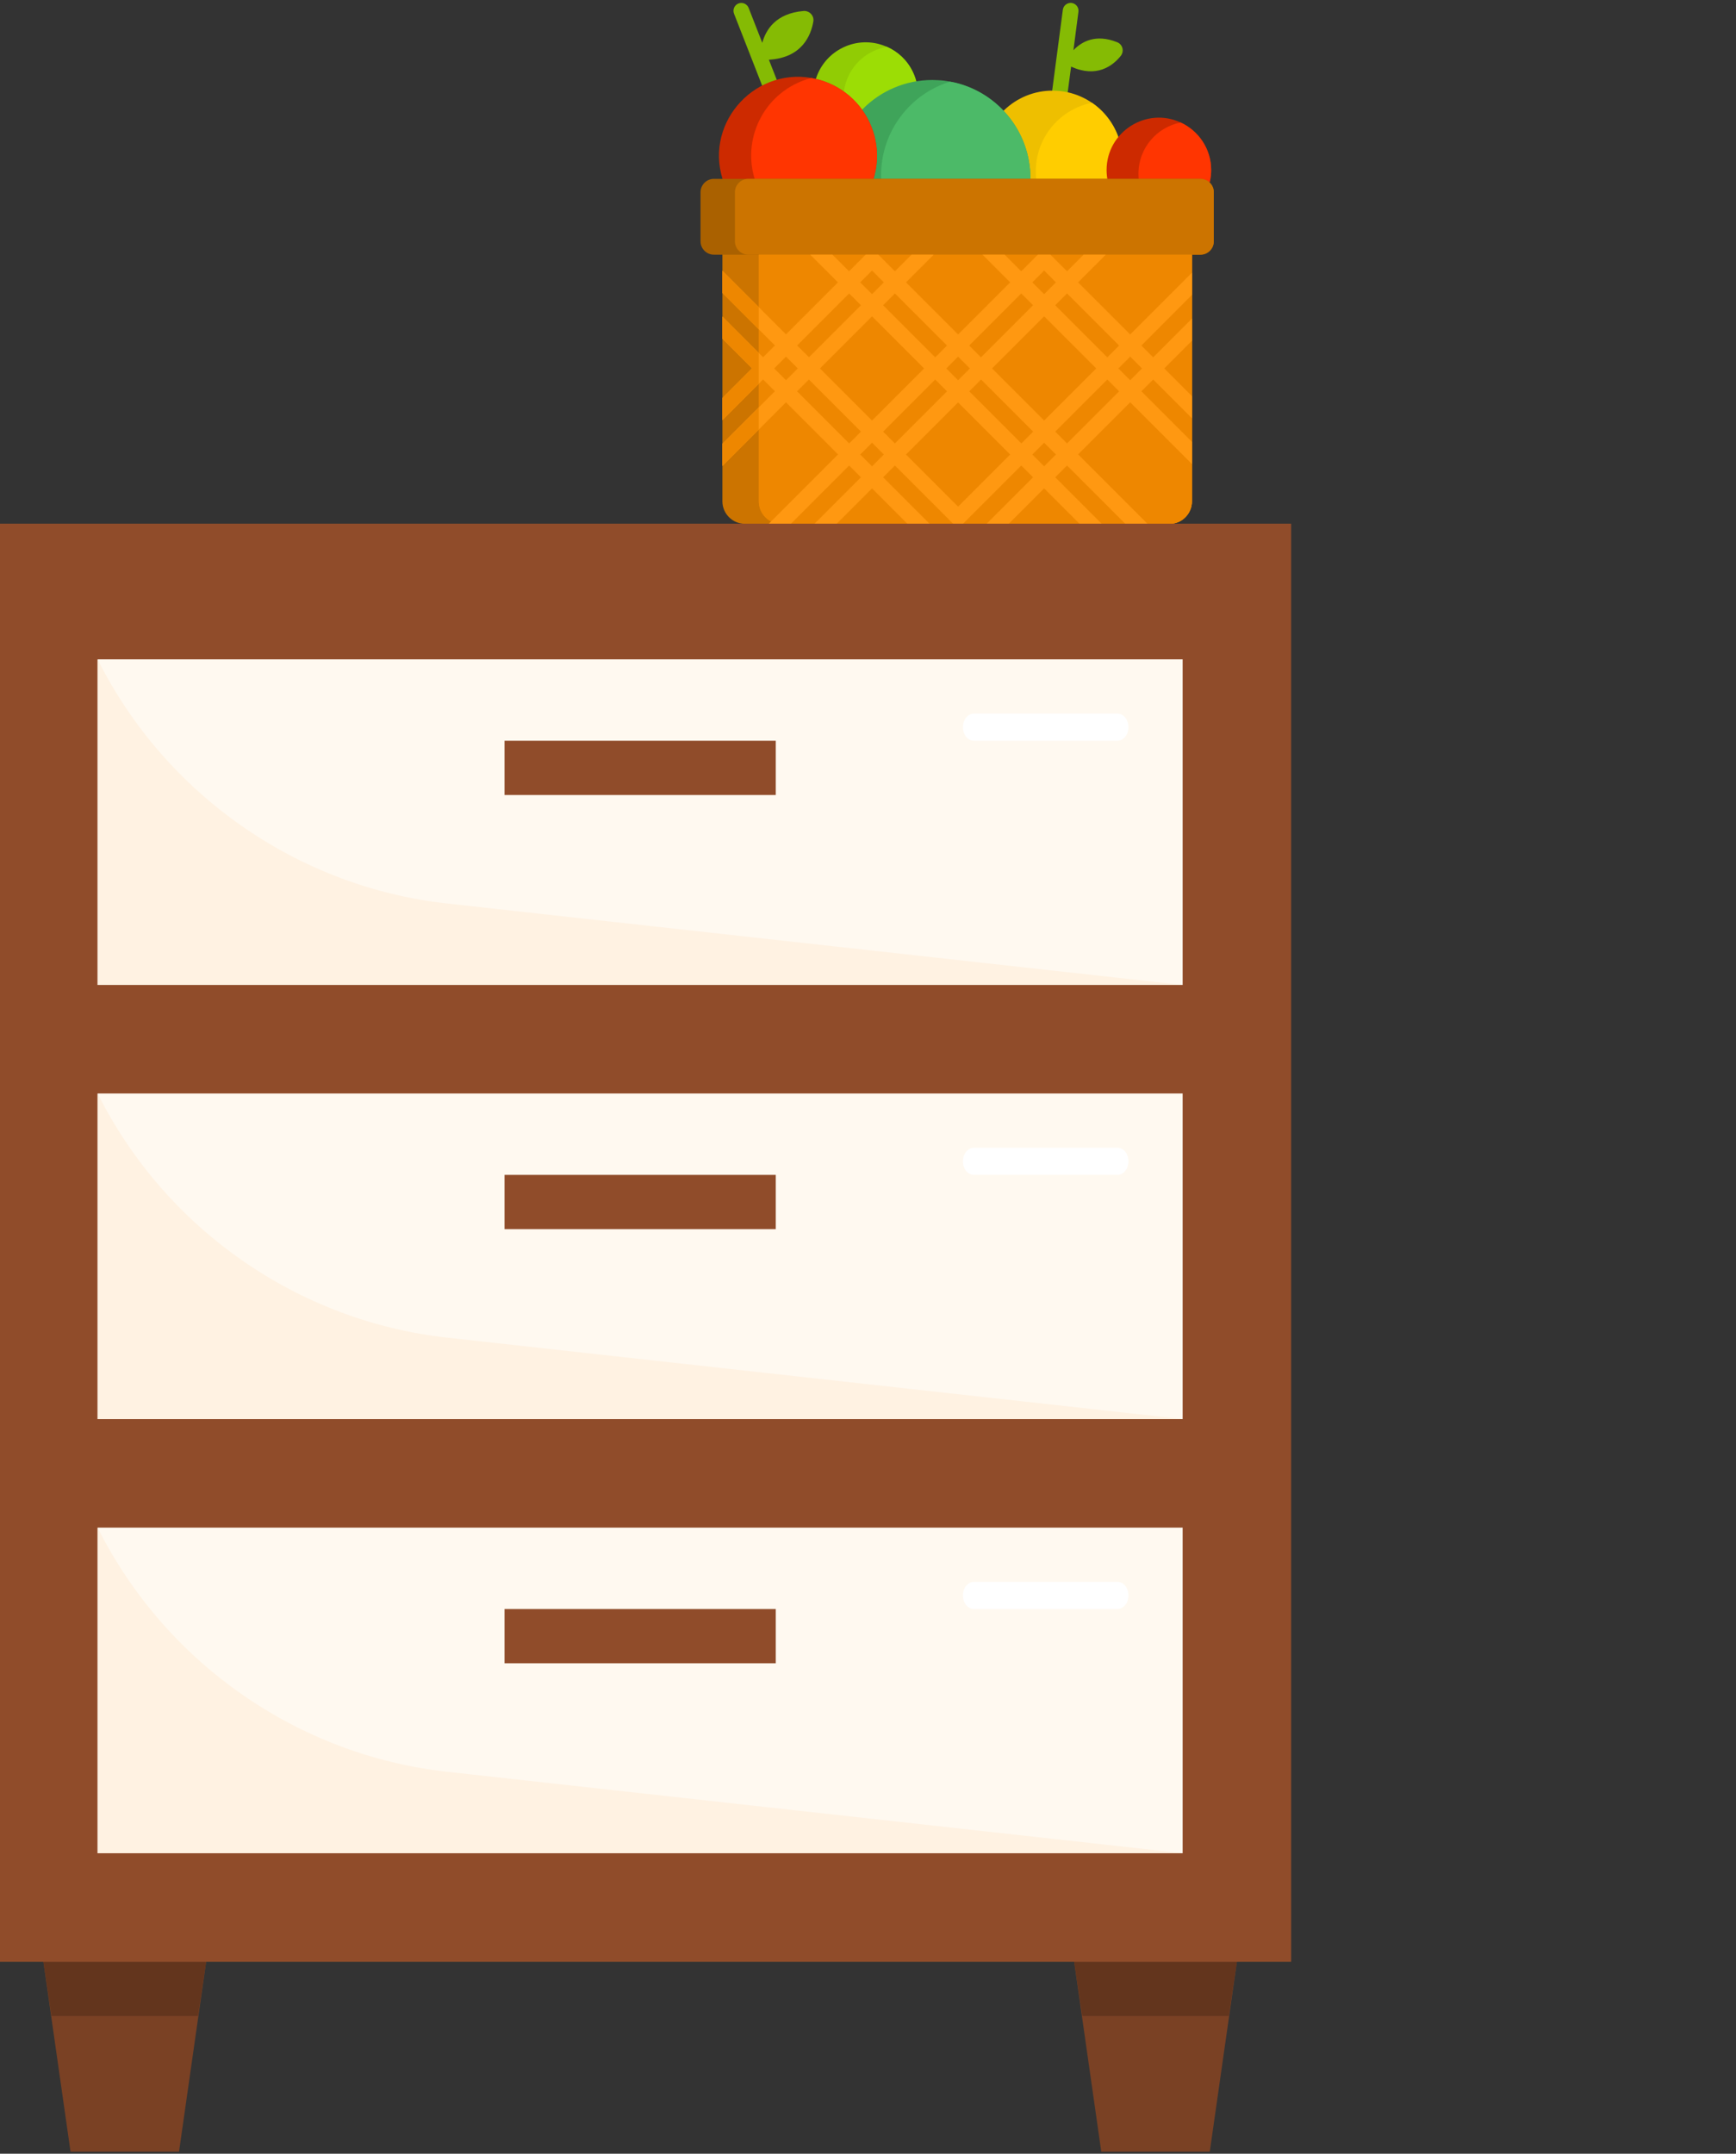 <svg id="Layer_1_1_" enable-background="new 0 0 512 635" height="635" viewBox="0 0 512 635" width="512" xmlns="http://www.w3.org/2000/svg">
    <rect x="0" y="0" width="512" height="635" fill="#333333" stroke="none"/>
    <g transform="matrix(0.3,0,0,0.3,0,0)">
        <path style="fill: #91cc04"
            d="M 873.4 139.3 c -4.4 2.1 -8.9 3.6 -13.5 4.4 c -3.2 0.6 -6.4 0.8 -9.6 0.7 c -2.5 0 -5.1 -0.3 -7.5 -0.7 c -15.9 -2.6 -30.4 -12.7 -38 -28.4 c -12.3 -25.6 -1.6 -56.3 24 -68.6 c 13.4 -6.5 28.3 -6.6 41.1 -1.5 c 0 0 0 0 0 0 c 0.6 0.2 1.2 0.5 1.8 0.7 c 10.8 4.7 20.1 13.2 25.6 24.7 C 909.7 96.3 899 127 873.4 139.3 z" />
        <path style="fill: #9cdd05"
            d="M 873.4 139.3 c -4.4 2.1 -8.9 3.6 -13.5 4.4 c -10.8 -4.7 -20.1 -13.2 -25.6 -24.7 c -12.3 -25.6 -1.6 -56.3 24 -68.6 c 4.4 -2.1 8.9 -3.6 13.5 -4.4 c 10.8 4.7 20.1 13.2 25.6 24.7 C 909.7 96.3 899 127 873.4 139.3 z" />
        <path style="fill: #85bb04"
            d="M 1098.3 41.5 c -21.2 -8.5 -35 -0.5 -43 7.8 l 4.9 -37.7 c 0.6 -4.2 -2.4 -8.1 -6.6 -8.7 c -4.2 -0.5 -8.1 2.4 -8.7 6.6 l -10.4 78.8 c -0.6 4.2 2.4 8.1 6.6 8.7 c 0.3 0 0.7 0.1 1 0.1 c 3.8 0 7.1 -2.8 7.6 -6.7 l 3.3 -24.9 c 25.1 11.3 40.8 -0.7 48.6 -10.3 C 1105.5 50.6 1103.8 43.7 1098.3 41.5 z" />
        <path style="fill: #eebf00"
            d="M 1103 165.2 c -4.4 40 -42 67.6 -81.4 59.9 c -34.7 -6.8 -59 -39.1 -55 -74.9 c 4.1 -37.7 38.1 -64.9 75.7 -60.7 C 1080 93.6 1107.1 127.6 1103 165.2 z" />
        <path style="fill: #ffcd00"
            d="M 1103 165.2 c -3.4 30.5 -26.2 54.1 -54.8 59.8 c -20.2 -13.8 -32.4 -38.1 -29.5 -64.2 c 3.4 -30.5 26.2 -54.1 54.8 -59.8 C 1093.7 114.8 1105.8 139.1 1103 165.2 z" />
        <path style="fill: #3fa45a"
            d="M 1013 175.1 c 0 43.3 -28.5 79.9 -67.8 92 c -7.3 2.3 -15 3.7 -22.9 4.2 c -1.3 0.1 -2.5 0.1 -3.8 0.1 c -0.6 0 -1.2 0 -1.8 0 c -53.2 0 -96.4 -43.1 -96.4 -96.4 s 43.1 -96.4 96.4 -96.4 c 1.9 0 3.8 0.1 5.7 0.2 c 4 0.2 7.9 0.7 11.7 1.4 c 1.7 0.3 3.3 0.6 5 1 C 981.4 91.4 1013 129.6 1013 175.1 z" />
        <path style="fill: #4cba68"
            d="M 1013 175.1 c 0 43.3 -28.5 79.9 -67.8 92 c -44.9 -8.2 -79 -47.5 -79 -94.8 c 0 -43.3 28.5 -79.9 67.7 -92 c 1.7 0.3 3.3 0.6 5 1 C 981.4 91.4 1013 129.6 1013 175.1 z" />
        <path style="fill: #cd2a00"
            d="M 1190.7 167.1 c 0 28.1 -22.7 51.4 -51.4 51.4 c -28.4 0 -51.4 -23 -51.4 -51.4 c 0 -37.5 39.1 -62.4 72.8 -46.7 C 1178.4 128.6 1190.7 146.4 1190.7 167.1 z" />
        <path style="fill: #85bb04"
            d="M 790 10.8 C 762.7 13.1 752.9 29.2 749.4 42.1 L 736 7.8 c -1.6 -4 -6 -5.9 -10 -4.4 c -4 1.6 -5.9 6 -4.4 10 l 27.5 70.3 c 1.2 3 4.1 4.9 7.2 4.9 c 0.9 0 1.9 -0.2 2.8 -0.5 c 4 -1.6 5.9 -6 4.4 -10 l -7.6 -19.4 c 32.6 -1.9 41.4 -24 43.7 -37.6 C 800.5 15.4 795.8 10.4 790 10.8 z" />
        <path style="fill: #cd2a00"
            d="M 799.3 229.4 c -2.7 0.5 -5.4 0.8 -8.1 1.1 c -33.4 2.9 -66.1 -16.2 -78.9 -49 C 689.9 124.2 739.6 66.6 797.6 76.6 c 1.5 0.3 2.9 0.6 4.4 0.9 c 24.1 5.6 45.1 22.6 54.8 47.3 C 875 171.4 844.9 220.9 799.3 229.4 z" />
        <g>
            <path style="fill: #ff3501"
                d="M 799.3 229.4 c -24.3 -5.7 -45.6 -22.9 -55.4 -47.9 c -15.8 -40.4 4.1 -86 44.6 -101.9 c 3 -1.2 6 -2.1 9.1 -2.9 c 1.5 0.3 2.9 0.6 4.4 0.9 c 24.1 5.6 45.1 22.6 54.8 47.3 C 875 171.4 844.9 220.9 799.3 229.4 z" />
            <path style="fill: #ff3501"
                d="M 1190.7 167.1 c 0 25 -17.9 45.9 -41.6 50.4 c -17.7 -8.1 -29.9 -26 -29.9 -46.7 c 0 -25 17.9 -45.9 41.6 -50.4 C 1178.4 128.6 1190.7 146.4 1190.7 167.1 z" />
        </g>
        <path style="fill: #cc7400"
            d="M 1171.8 218.6 v 274.1 c 0 12.2 -10 22.1 -22.1 22.1 H 732.3 c -12.2 0 -22.1 -10 -22.1 -22.1 V 218.6 c 0 -3.7 2.2 -6.9 5.3 -8.3 c 1.2 -0.6 2.6 -0.9 4 -0.9 h 443.1 C 1167.6 209.4 1171.8 213.5 1171.8 218.6 z" />
        <path style="fill: #aa6100"
            d="M 1193.3 188.9 v 48.3 c 0 7.2 -5.9 13.1 -13.1 13.1 H 701.8 c -7.2 0 -13.1 -5.9 -13.1 -13.1 v -48.3 c 0 -7.2 5.9 -13.1 13.1 -13.1 h 478.4 C 1187.4 175.8 1193.3 181.7 1193.3 188.9 z" />
        <path style="fill: #cc7400"
            d="M 1193.3 188.9 v 48.3 c 0 7.2 -5.9 13.1 -13.1 13.1 H 735.6 c -7.2 0 -13.1 -5.9 -13.1 -13.1 v -48.3 c 0 -7.2 5.9 -13.1 13.1 -13.1 h 444.6 C 1187.4 175.8 1193.3 181.7 1193.3 188.9 z" />
        <path id="SVGCleanerId_0" style="fill: #ee8700" d="M 1171.8 250.3 V 492.8 c 0 12.2 -10 22.1 -22.1 22.1 H 768.1 c -12.2 0 -22.1 -10 -22.1 -22.1 V 250.3 H 1171.8 z" />
        <g>
            <path id="SVGCleanerId_0_1_" style="fill: #ee8700" d="M 1171.8 250.3 V 492.8 c 0 12.2 -10 22.1 -22.1 22.1 H 768.1 c -12.2 0 -22.1 -10 -22.1 -22.1 V 250.3 H 1171.8 z" />
        </g>
        <path style="fill: #ff9811"
            d="M 1171.8 289.8 v -21.8 l -60.7 60.7 l -51.2 -51.2 l 27.2 -27.2 h -21.8 l -16.3 16.3 l -16.3 -16.3 H 1020.3 l -16.3 16.3 l -16.3 -16.3 h -21.8 l 27.2 27.2 l -51.2 51.2 l -51.2 -51.2 l 27.2 -27.2 h -21.8 l -16.3 16.3 l -16.3 -16.3 h -12.5 l -16.3 16.3 l -16.3 -16.3 h -21.8 l 27.2 27.2 L 772.7 328.6 l -62.5 -62.5 v 21.8 l 51.6 51.6 l -11.6 11.6 c -8.2 -8.2 -32.2 -32.2 -40 -40 v 21.8 l 29.1 29.1 l -29.1 29.1 v 21.8 l 40 -40 l 11.6 11.6 l -51.6 51.6 v 21.8 c 7.8 -7.8 54.6 -54.6 62.5 -62.5 l 51.2 51.2 l -68.2 68.2 h 21.8 l 57.3 -57.3 l 11.6 11.6 l -45.7 45.7 h 21.8 l 34.8 -34.8 l 34.8 34.8 h 21.8 c -9.1 -9.1 -29.8 -29.8 -45.7 -45.7 l 11.6 -11.6 l 0 0 c 16.8 16.8 40.1 40.1 57.3 57.3 h 9.6 c 17 -17 40.5 -40.5 57.3 -57.3 l 0 0 l 11.6 11.6 l -37.9 37.9 l -7.8 7.8 h 21.8 l 34.8 -34.8 l 34.8 34.8 h 21.8 l -45.7 -45.7 l 11.6 -11.6 l 57.3 57.3 h 21.8 l -68.2 -68.2 l 51.2 -51.2 c 11.5 11.5 48.1 48.1 60.7 60.7 v -21.8 l -49.7 -49.7 l 11.6 -11.6 l 38.1 38.1 v -21.8 l -27.2 -27.2 l 27.2 -27.2 v -21.8 c -17.9 17.9 -21.2 21.2 -38.1 38.1 l -11.6 -11.6 C 1129.6 332 1164.2 297.4 1171.8 289.8 z M 1049 288.4 l 51.2 51.2 l -11.6 11.6 l -51.2 -51.2 L 1049 288.4 z M 1077.7 362.1 l -51.2 51.2 l -51.2 -51.2 l 51.2 -51.2 L 1077.7 362.1 z M 1026.5 265.9 l 11.6 11.6 l -11.6 11.6 l -11.6 -11.6 L 1026.5 265.9 z M 1004 288.4 l 11.6 11.6 l -51.2 51.2 l -11.6 -11.6 L 1004 288.4 z M 953.5 362.1 l -11.6 11.6 l 0 0 l -11.6 -11.6 l 11.6 -11.6 L 953.5 362.1 z M 931 339.6 l -11.6 11.6 l -33.7 -33.7 l -17.5 -17.5 l 11.6 -11.6 L 931 339.6 z M 908.5 362.1 l -51.2 51.2 l -51.2 -51.2 l 51.2 -51.2 L 908.5 362.1 z M 857.3 265.9 l 11.6 11.6 l -11.6 11.6 l -11.6 -11.6 L 857.3 265.9 z M 834.8 288.4 l 11.6 11.6 l -32.6 32.6 l -18.5 18.5 l -11.6 -11.6 L 834.8 288.4 z M 761.1 362.1 l 11.6 -11.6 l 0 0 l 11.6 11.6 l -11.6 11.6 L 761.1 362.1 z M 783.6 384.6 l 11.6 -11.6 l 51.2 51.2 l -11.6 11.6 L 783.6 384.6 z M 857.3 458.3 l -11.6 -11.6 l 11.6 -11.6 l 11.6 11.6 L 857.3 458.3 z M 879.8 435.8 l -11.6 -11.6 l 51.2 -51.2 l 11.6 11.6 L 879.8 435.8 z M 941.9 497.9 l -51.2 -51.2 l 51.2 -51.2 l 51.2 51.2 L 941.9 497.9 z M 952.9 384.6 L 952.9 384.6 l 11.6 -11.6 l 51.2 51.2 l -11.6 11.6 L 952.9 384.6 z M 1026.5 458.3 l -11.6 -11.6 l 11.6 -11.6 l 11.6 11.6 L 1026.5 458.3 z M 1049 435.8 l -11.6 -11.6 l 51.2 -51.2 l 11.6 11.6 L 1049 435.8 z M 1122.7 362.1 l -11.6 11.6 l -11.6 -11.6 l 11.6 -11.6 L 1122.7 362.1 z" />
        <g>
            <path style="fill: #ee8700" d="M 710.2 311.1 v 21.8 l 29.1 29.1 L 710.2 391.2 v 21.8 l 35.7 -35.7 V 346.9 C 735.6 336.5 716.9 317.9 710.2 311.1 z" />
            <path style="fill: #ee8700" d="M 710.2 458 c 4.3 -4.3 20.7 -20.7 35.7 -35.7 v -21.8 l -35.7 35.7 C 710.2 436.2 710.2 458 710.2 458 z" />
            <polygon style="fill: #ee8700" points="710.2,266.1 710.2,288 745.9,323.7 745.9,301.8" />
        </g>
    </g>
    <g transform="matrix(8,0,0,8,0,0)">
        <path d="M 2.6 79.3 h 4 l 1 -7 h -6 z" fill="#7a4124" />
        <path d="M 39.6 72.3 l 1 7 h 4 l 1 -7 z" fill="#7a4124" />
        <path d="M 7.3 74.3 l 0.3 -2 h -6 l 0.3 2 z" fill="#63351d" />
        <path d="M 45.3 74.3 l 0.3 -2 h -6 l 0.3 2 z" fill="#63351d" />
        <path d="M 47.6 72.3 v -53 h -48 v 53 h 2 h 6 h 32 h 6 z" fill="#904c2a" />
        <path d="M 3.6 40.3 h 40 v 12 h -40 z" fill="#fff9f0" />
        <path d="M 3.6 56.3 h 40 v 12 h -40 z" fill="#fff9f0" />
        <path d="M 3.6 24.3 h 40 v 12 h -40 z" fill="#fff9f0" />
        <path d="M 3.6 68.3 h 40 l -27.1 -3 c -5.5 -0.6 -10.4 -4 -12.9 -9 z" fill="#fff2e2" />
        <path d="M 3.6 52.3 h 40 l -27.1 -3 c -5.5 -0.6 -10.4 -4 -12.9 -9 z" fill="#fff2e2" />
        <path d="M 3.6 36.3 h 40 l -27.1 -3 c -5.5 -0.6 -10.4 -4 -12.9 -9 z" fill="#fff2e2" />
        <g fill="#904c2a">
            <path d="M 18.6 43.3 h 10 v 2 h -10 z" />
            <path d="M 18.6 27.3 h 10 v 2 h -10 z" />
            <path d="M 18.6 59.3 h 10 v 2 h -10 z" />
        </g>
        <path d="M 41.2 27.3 h -5.3 c -0.2 0 -0.4 -0.2 -0.4 -0.5 s 0.2 -0.5 0.4 -0.5 h 5.3 c 0.2 0 0.4 0.2 0.4 0.5 s -0.2 0.5 -0.4 0.5 z" fill="#ffffff" />
        <path d="M 41.2 43.3 h -5.3 c -0.2 0 -0.4 -0.2 -0.4 -0.5 s 0.2 -0.5 0.4 -0.5 h 5.3 c 0.2 0 0.4 0.2 0.4 0.5 s -0.2 0.5 -0.4 0.5 z" fill="#ffffff" />
        <path d="M 41.2 59.3 h -5.3 c -0.2 0 -0.4 -0.2 -0.4 -0.5 s 0.2 -0.5 0.4 -0.5 h 5.3 c 0.2 0 0.4 0.2 0.4 0.5 s -0.2 0.5 -0.4 0.5 z" fill="#ffffff" />
    </g>
</svg>
